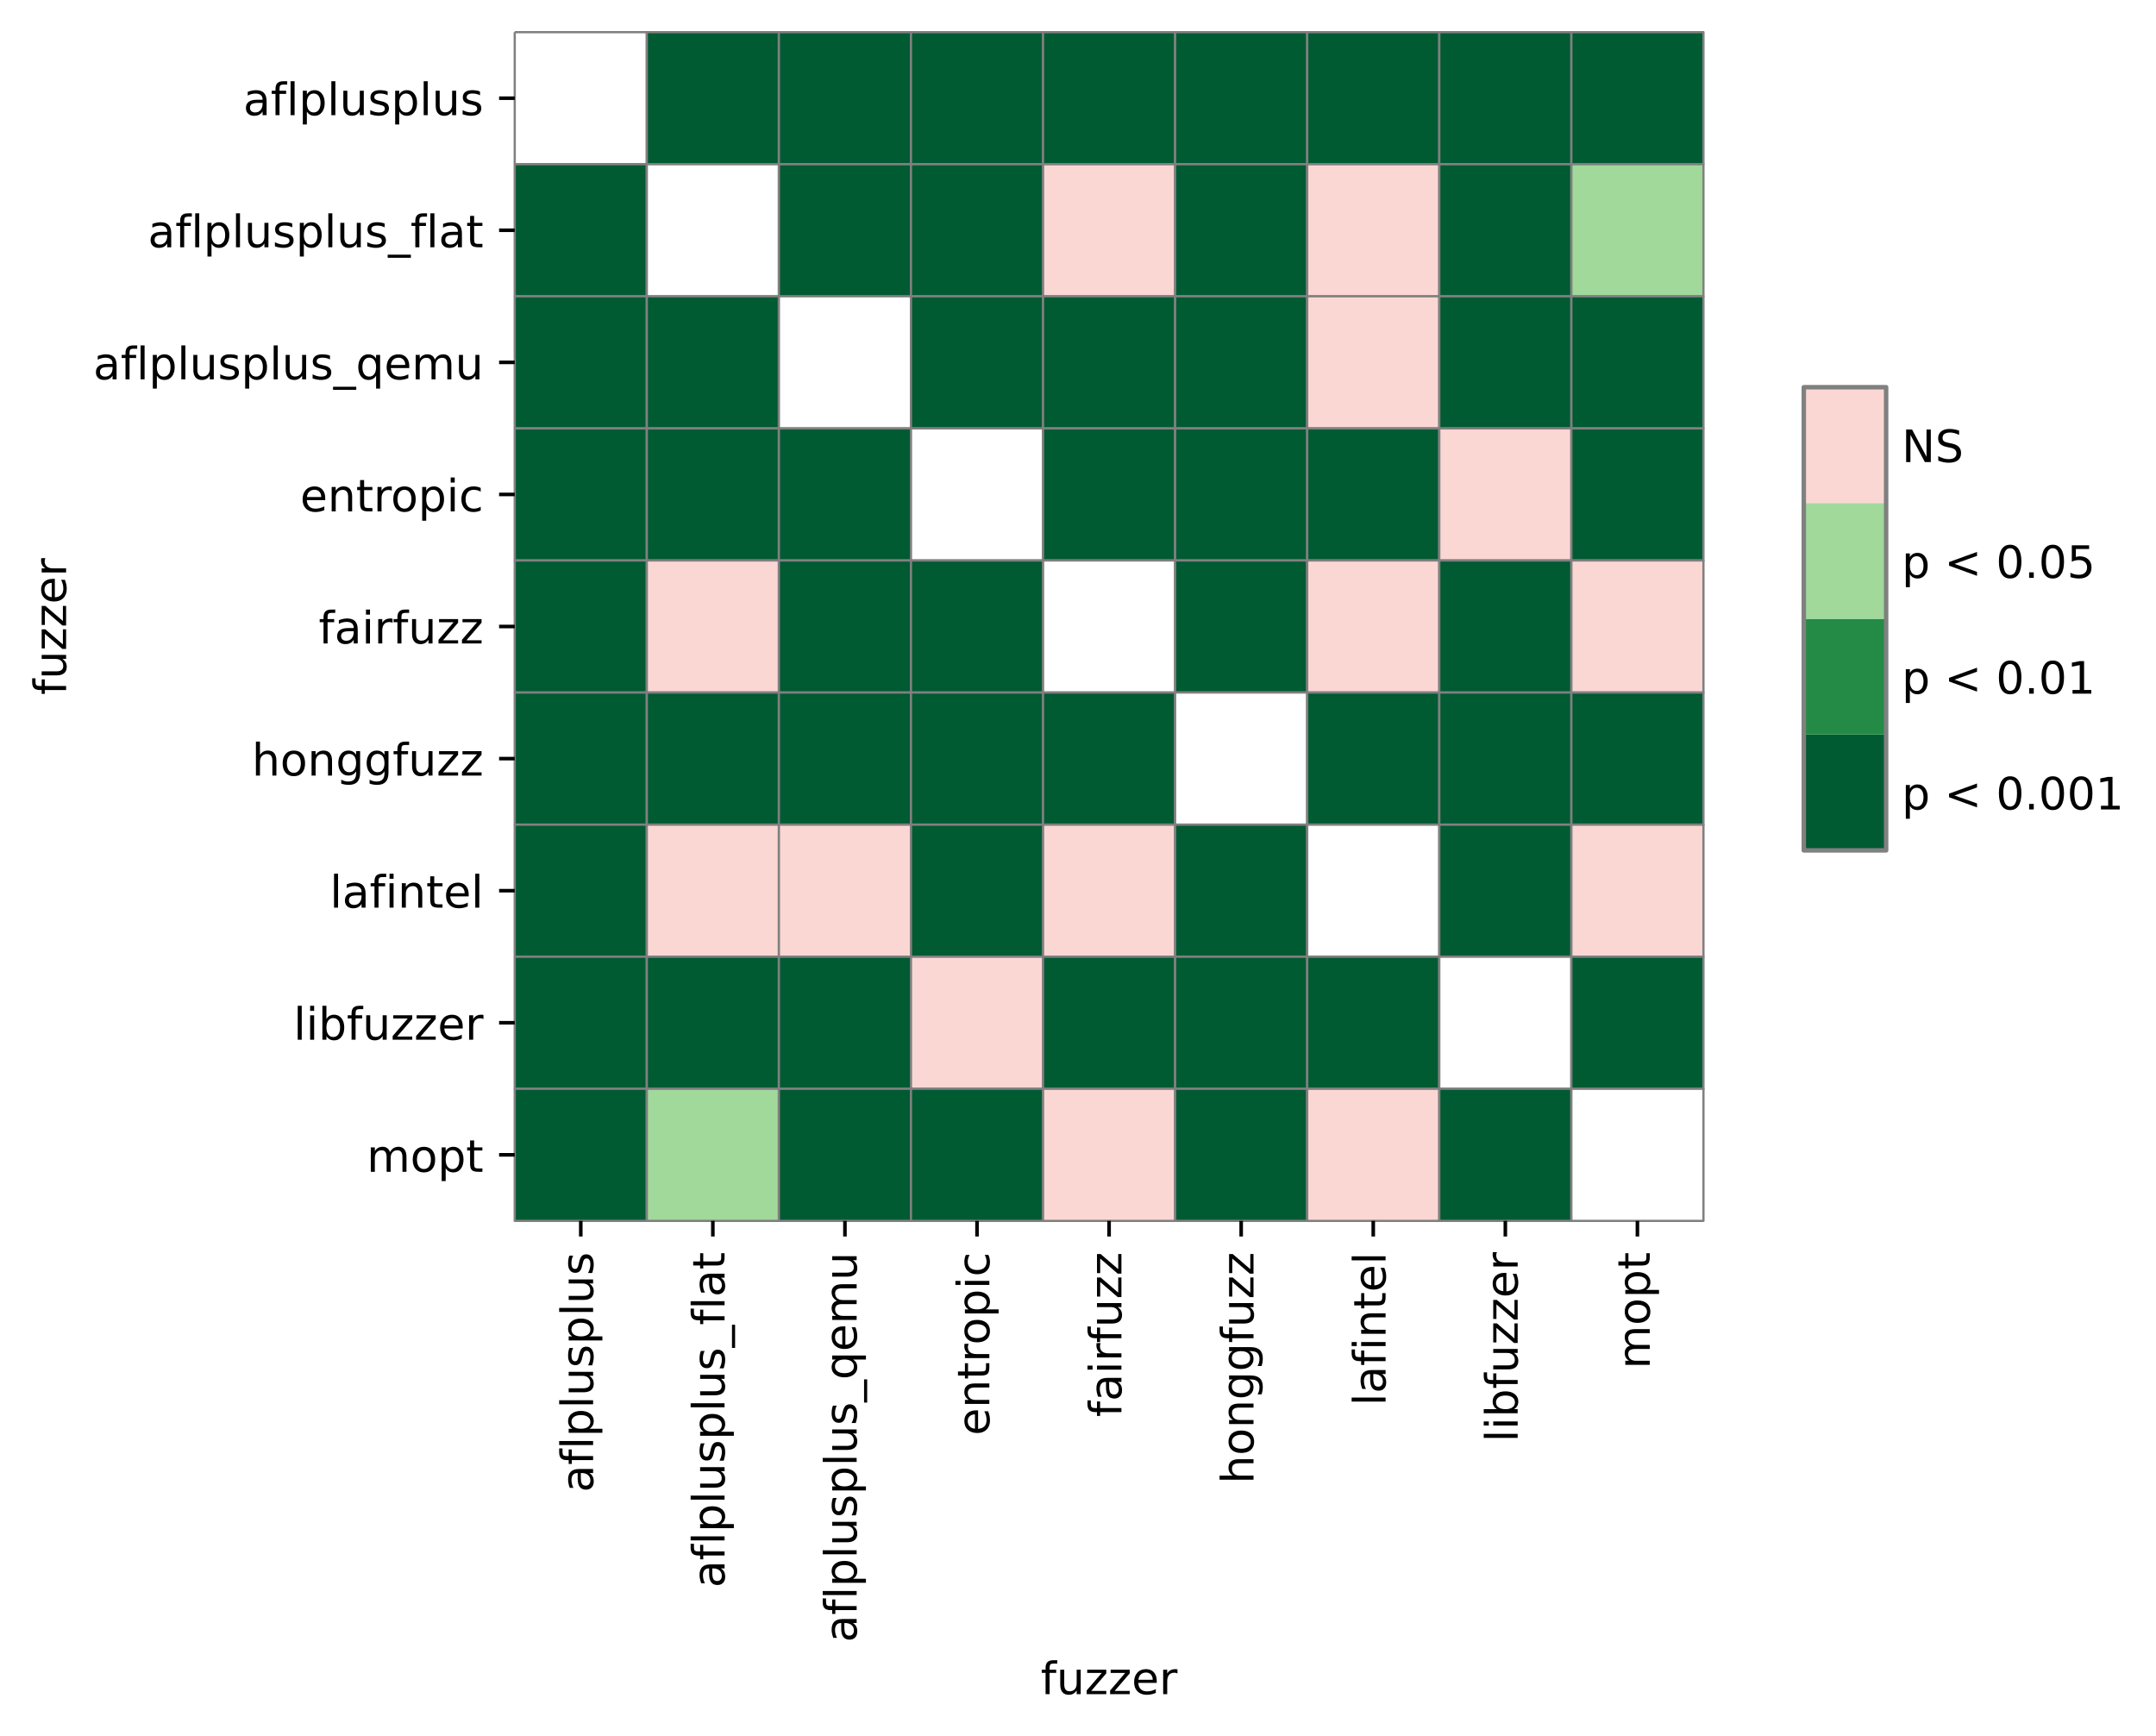 <?xml version="1.0" encoding="utf-8" standalone="no"?>
<!DOCTYPE svg PUBLIC "-//W3C//DTD SVG 1.1//EN"
  "http://www.w3.org/Graphics/SVG/1.1/DTD/svg11.dtd">
<!-- Created with matplotlib (https://matplotlib.org/) -->
<svg height="388.543pt" version="1.1" viewBox="0 0 482.652 388.543" width="482.652pt" xmlns="http://www.w3.org/2000/svg" xmlns:xlink="http://www.w3.org/1999/xlink">
 <defs>
  <style type="text/css">*{stroke-linecap:butt;stroke-linejoin:round;}</style>
 </defs>
 <g id="figure_1">
  <g id="patch_1">
   <path d="M 0 388.543 
L 482.652 388.543 
L 482.652 0 
L 0 0 
z
" style="fill:#ffffff;"/>
  </g>
  <g id="axes_1">
   <g id="patch_2">
    <path d="M 115.231 273.312 
L 381.343 273.312 
L 381.343 7.2 
L 115.231 7.2 
z
" style="fill:#ffffff;"/>
   </g>
   <g id="QuadMesh_1">
    <path d="M 115.231 7.2 
L 144.799 7.2 
L 144.799 36.768 
L 115.231 36.768 
L 115.231 7.2 
" style="fill:#ffffff;stroke:#808080;stroke-width:0.5;"/>
    <path d="M 144.799 7.2 
L 174.367 7.2 
L 174.367 36.768 
L 144.799 36.768 
L 144.799 7.2 
" style="fill:#005a32;stroke:#808080;stroke-width:0.5;"/>
    <path d="M 174.367 7.2 
L 203.935 7.2 
L 203.935 36.768 
L 174.367 36.768 
L 174.367 7.2 
" style="fill:#005a32;stroke:#808080;stroke-width:0.5;"/>
    <path d="M 203.935 7.2 
L 233.503 7.2 
L 233.503 36.768 
L 203.935 36.768 
L 203.935 7.2 
" style="fill:#005a32;stroke:#808080;stroke-width:0.5;"/>
    <path d="M 233.503 7.2 
L 263.071 7.2 
L 263.071 36.768 
L 233.503 36.768 
L 233.503 7.2 
" style="fill:#005a32;stroke:#808080;stroke-width:0.5;"/>
    <path d="M 263.071 7.2 
L 292.639 7.2 
L 292.639 36.768 
L 263.071 36.768 
L 263.071 7.2 
" style="fill:#005a32;stroke:#808080;stroke-width:0.5;"/>
    <path d="M 292.639 7.2 
L 322.207 7.2 
L 322.207 36.768 
L 292.639 36.768 
L 292.639 7.2 
" style="fill:#005a32;stroke:#808080;stroke-width:0.5;"/>
    <path d="M 322.207 7.2 
L 351.775 7.2 
L 351.775 36.768 
L 322.207 36.768 
L 322.207 7.2 
" style="fill:#005a32;stroke:#808080;stroke-width:0.5;"/>
    <path d="M 351.775 7.2 
L 381.343 7.2 
L 381.343 36.768 
L 351.775 36.768 
L 351.775 7.2 
" style="fill:#005a32;stroke:#808080;stroke-width:0.5;"/>
    <path d="M 115.231 36.768 
L 144.799 36.768 
L 144.799 66.336 
L 115.231 66.336 
L 115.231 36.768 
" style="fill:#005a32;stroke:#808080;stroke-width:0.5;"/>
    <path d="M 144.799 36.768 
L 174.367 36.768 
L 174.367 66.336 
L 144.799 66.336 
L 144.799 36.768 
" style="fill:#ffffff;stroke:#808080;stroke-width:0.5;"/>
    <path d="M 174.367 36.768 
L 203.935 36.768 
L 203.935 66.336 
L 174.367 66.336 
L 174.367 36.768 
" style="fill:#005a32;stroke:#808080;stroke-width:0.5;"/>
    <path d="M 203.935 36.768 
L 233.503 36.768 
L 233.503 66.336 
L 203.935 66.336 
L 203.935 36.768 
" style="fill:#005a32;stroke:#808080;stroke-width:0.5;"/>
    <path d="M 233.503 36.768 
L 263.071 36.768 
L 263.071 66.336 
L 233.503 66.336 
L 233.503 36.768 
" style="fill:#fbd7d4;stroke:#808080;stroke-width:0.5;"/>
    <path d="M 263.071 36.768 
L 292.639 36.768 
L 292.639 66.336 
L 263.071 66.336 
L 263.071 36.768 
" style="fill:#005a32;stroke:#808080;stroke-width:0.5;"/>
    <path d="M 292.639 36.768 
L 322.207 36.768 
L 322.207 66.336 
L 292.639 66.336 
L 292.639 36.768 
" style="fill:#fbd7d4;stroke:#808080;stroke-width:0.5;"/>
    <path d="M 322.207 36.768 
L 351.775 36.768 
L 351.775 66.336 
L 322.207 66.336 
L 322.207 36.768 
" style="fill:#005a32;stroke:#808080;stroke-width:0.5;"/>
    <path d="M 351.775 36.768 
L 381.343 36.768 
L 381.343 66.336 
L 351.775 66.336 
L 351.775 36.768 
" style="fill:#a1d99b;stroke:#808080;stroke-width:0.5;"/>
    <path d="M 115.231 66.336 
L 144.799 66.336 
L 144.799 95.904 
L 115.231 95.904 
L 115.231 66.336 
" style="fill:#005a32;stroke:#808080;stroke-width:0.5;"/>
    <path d="M 144.799 66.336 
L 174.367 66.336 
L 174.367 95.904 
L 144.799 95.904 
L 144.799 66.336 
" style="fill:#005a32;stroke:#808080;stroke-width:0.5;"/>
    <path d="M 174.367 66.336 
L 203.935 66.336 
L 203.935 95.904 
L 174.367 95.904 
L 174.367 66.336 
" style="fill:#ffffff;stroke:#808080;stroke-width:0.5;"/>
    <path d="M 203.935 66.336 
L 233.503 66.336 
L 233.503 95.904 
L 203.935 95.904 
L 203.935 66.336 
" style="fill:#005a32;stroke:#808080;stroke-width:0.5;"/>
    <path d="M 233.503 66.336 
L 263.071 66.336 
L 263.071 95.904 
L 233.503 95.904 
L 233.503 66.336 
" style="fill:#005a32;stroke:#808080;stroke-width:0.5;"/>
    <path d="M 263.071 66.336 
L 292.639 66.336 
L 292.639 95.904 
L 263.071 95.904 
L 263.071 66.336 
" style="fill:#005a32;stroke:#808080;stroke-width:0.5;"/>
    <path d="M 292.639 66.336 
L 322.207 66.336 
L 322.207 95.904 
L 292.639 95.904 
L 292.639 66.336 
" style="fill:#fbd7d4;stroke:#808080;stroke-width:0.5;"/>
    <path d="M 322.207 66.336 
L 351.775 66.336 
L 351.775 95.904 
L 322.207 95.904 
L 322.207 66.336 
" style="fill:#005a32;stroke:#808080;stroke-width:0.5;"/>
    <path d="M 351.775 66.336 
L 381.343 66.336 
L 381.343 95.904 
L 351.775 95.904 
L 351.775 66.336 
" style="fill:#005a32;stroke:#808080;stroke-width:0.5;"/>
    <path d="M 115.231 95.904 
L 144.799 95.904 
L 144.799 125.472 
L 115.231 125.472 
L 115.231 95.904 
" style="fill:#005a32;stroke:#808080;stroke-width:0.5;"/>
    <path d="M 144.799 95.904 
L 174.367 95.904 
L 174.367 125.472 
L 144.799 125.472 
L 144.799 95.904 
" style="fill:#005a32;stroke:#808080;stroke-width:0.5;"/>
    <path d="M 174.367 95.904 
L 203.935 95.904 
L 203.935 125.472 
L 174.367 125.472 
L 174.367 95.904 
" style="fill:#005a32;stroke:#808080;stroke-width:0.5;"/>
    <path d="M 203.935 95.904 
L 233.503 95.904 
L 233.503 125.472 
L 203.935 125.472 
L 203.935 95.904 
" style="fill:#ffffff;stroke:#808080;stroke-width:0.5;"/>
    <path d="M 233.503 95.904 
L 263.071 95.904 
L 263.071 125.472 
L 233.503 125.472 
L 233.503 95.904 
" style="fill:#005a32;stroke:#808080;stroke-width:0.5;"/>
    <path d="M 263.071 95.904 
L 292.639 95.904 
L 292.639 125.472 
L 263.071 125.472 
L 263.071 95.904 
" style="fill:#005a32;stroke:#808080;stroke-width:0.5;"/>
    <path d="M 292.639 95.904 
L 322.207 95.904 
L 322.207 125.472 
L 292.639 125.472 
L 292.639 95.904 
" style="fill:#005a32;stroke:#808080;stroke-width:0.5;"/>
    <path d="M 322.207 95.904 
L 351.775 95.904 
L 351.775 125.472 
L 322.207 125.472 
L 322.207 95.904 
" style="fill:#fbd7d4;stroke:#808080;stroke-width:0.5;"/>
    <path d="M 351.775 95.904 
L 381.343 95.904 
L 381.343 125.472 
L 351.775 125.472 
L 351.775 95.904 
" style="fill:#005a32;stroke:#808080;stroke-width:0.5;"/>
    <path d="M 115.231 125.472 
L 144.799 125.472 
L 144.799 155.04 
L 115.231 155.04 
L 115.231 125.472 
" style="fill:#005a32;stroke:#808080;stroke-width:0.5;"/>
    <path d="M 144.799 125.472 
L 174.367 125.472 
L 174.367 155.04 
L 144.799 155.04 
L 144.799 125.472 
" style="fill:#fbd7d4;stroke:#808080;stroke-width:0.5;"/>
    <path d="M 174.367 125.472 
L 203.935 125.472 
L 203.935 155.04 
L 174.367 155.04 
L 174.367 125.472 
" style="fill:#005a32;stroke:#808080;stroke-width:0.5;"/>
    <path d="M 203.935 125.472 
L 233.503 125.472 
L 233.503 155.04 
L 203.935 155.04 
L 203.935 125.472 
" style="fill:#005a32;stroke:#808080;stroke-width:0.5;"/>
    <path d="M 233.503 125.472 
L 263.071 125.472 
L 263.071 155.04 
L 233.503 155.04 
L 233.503 125.472 
" style="fill:#ffffff;stroke:#808080;stroke-width:0.5;"/>
    <path d="M 263.071 125.472 
L 292.639 125.472 
L 292.639 155.04 
L 263.071 155.04 
L 263.071 125.472 
" style="fill:#005a32;stroke:#808080;stroke-width:0.5;"/>
    <path d="M 292.639 125.472 
L 322.207 125.472 
L 322.207 155.04 
L 292.639 155.04 
L 292.639 125.472 
" style="fill:#fbd7d4;stroke:#808080;stroke-width:0.5;"/>
    <path d="M 322.207 125.472 
L 351.775 125.472 
L 351.775 155.04 
L 322.207 155.04 
L 322.207 125.472 
" style="fill:#005a32;stroke:#808080;stroke-width:0.5;"/>
    <path d="M 351.775 125.472 
L 381.343 125.472 
L 381.343 155.04 
L 351.775 155.04 
L 351.775 125.472 
" style="fill:#fbd7d4;stroke:#808080;stroke-width:0.5;"/>
    <path d="M 115.231 155.04 
L 144.799 155.04 
L 144.799 184.608 
L 115.231 184.608 
L 115.231 155.04 
" style="fill:#005a32;stroke:#808080;stroke-width:0.5;"/>
    <path d="M 144.799 155.04 
L 174.367 155.04 
L 174.367 184.608 
L 144.799 184.608 
L 144.799 155.04 
" style="fill:#005a32;stroke:#808080;stroke-width:0.5;"/>
    <path d="M 174.367 155.04 
L 203.935 155.04 
L 203.935 184.608 
L 174.367 184.608 
L 174.367 155.04 
" style="fill:#005a32;stroke:#808080;stroke-width:0.5;"/>
    <path d="M 203.935 155.04 
L 233.503 155.04 
L 233.503 184.608 
L 203.935 184.608 
L 203.935 155.04 
" style="fill:#005a32;stroke:#808080;stroke-width:0.5;"/>
    <path d="M 233.503 155.04 
L 263.071 155.04 
L 263.071 184.608 
L 233.503 184.608 
L 233.503 155.04 
" style="fill:#005a32;stroke:#808080;stroke-width:0.5;"/>
    <path d="M 263.071 155.04 
L 292.639 155.04 
L 292.639 184.608 
L 263.071 184.608 
L 263.071 155.04 
" style="fill:#ffffff;stroke:#808080;stroke-width:0.5;"/>
    <path d="M 292.639 155.04 
L 322.207 155.04 
L 322.207 184.608 
L 292.639 184.608 
L 292.639 155.04 
" style="fill:#005a32;stroke:#808080;stroke-width:0.5;"/>
    <path d="M 322.207 155.04 
L 351.775 155.04 
L 351.775 184.608 
L 322.207 184.608 
L 322.207 155.04 
" style="fill:#005a32;stroke:#808080;stroke-width:0.5;"/>
    <path d="M 351.775 155.04 
L 381.343 155.04 
L 381.343 184.608 
L 351.775 184.608 
L 351.775 155.04 
" style="fill:#005a32;stroke:#808080;stroke-width:0.5;"/>
    <path d="M 115.231 184.608 
L 144.799 184.608 
L 144.799 214.176 
L 115.231 214.176 
L 115.231 184.608 
" style="fill:#005a32;stroke:#808080;stroke-width:0.5;"/>
    <path d="M 144.799 184.608 
L 174.367 184.608 
L 174.367 214.176 
L 144.799 214.176 
L 144.799 184.608 
" style="fill:#fbd7d4;stroke:#808080;stroke-width:0.5;"/>
    <path d="M 174.367 184.608 
L 203.935 184.608 
L 203.935 214.176 
L 174.367 214.176 
L 174.367 184.608 
" style="fill:#fbd7d4;stroke:#808080;stroke-width:0.5;"/>
    <path d="M 203.935 184.608 
L 233.503 184.608 
L 233.503 214.176 
L 203.935 214.176 
L 203.935 184.608 
" style="fill:#005a32;stroke:#808080;stroke-width:0.5;"/>
    <path d="M 233.503 184.608 
L 263.071 184.608 
L 263.071 214.176 
L 233.503 214.176 
L 233.503 184.608 
" style="fill:#fbd7d4;stroke:#808080;stroke-width:0.5;"/>
    <path d="M 263.071 184.608 
L 292.639 184.608 
L 292.639 214.176 
L 263.071 214.176 
L 263.071 184.608 
" style="fill:#005a32;stroke:#808080;stroke-width:0.5;"/>
    <path d="M 292.639 184.608 
L 322.207 184.608 
L 322.207 214.176 
L 292.639 214.176 
L 292.639 184.608 
" style="fill:#ffffff;stroke:#808080;stroke-width:0.5;"/>
    <path d="M 322.207 184.608 
L 351.775 184.608 
L 351.775 214.176 
L 322.207 214.176 
L 322.207 184.608 
" style="fill:#005a32;stroke:#808080;stroke-width:0.5;"/>
    <path d="M 351.775 184.608 
L 381.343 184.608 
L 381.343 214.176 
L 351.775 214.176 
L 351.775 184.608 
" style="fill:#fbd7d4;stroke:#808080;stroke-width:0.5;"/>
    <path d="M 115.231 214.176 
L 144.799 214.176 
L 144.799 243.744 
L 115.231 243.744 
L 115.231 214.176 
" style="fill:#005a32;stroke:#808080;stroke-width:0.5;"/>
    <path d="M 144.799 214.176 
L 174.367 214.176 
L 174.367 243.744 
L 144.799 243.744 
L 144.799 214.176 
" style="fill:#005a32;stroke:#808080;stroke-width:0.5;"/>
    <path d="M 174.367 214.176 
L 203.935 214.176 
L 203.935 243.744 
L 174.367 243.744 
L 174.367 214.176 
" style="fill:#005a32;stroke:#808080;stroke-width:0.5;"/>
    <path d="M 203.935 214.176 
L 233.503 214.176 
L 233.503 243.744 
L 203.935 243.744 
L 203.935 214.176 
" style="fill:#fbd7d4;stroke:#808080;stroke-width:0.5;"/>
    <path d="M 233.503 214.176 
L 263.071 214.176 
L 263.071 243.744 
L 233.503 243.744 
L 233.503 214.176 
" style="fill:#005a32;stroke:#808080;stroke-width:0.5;"/>
    <path d="M 263.071 214.176 
L 292.639 214.176 
L 292.639 243.744 
L 263.071 243.744 
L 263.071 214.176 
" style="fill:#005a32;stroke:#808080;stroke-width:0.5;"/>
    <path d="M 292.639 214.176 
L 322.207 214.176 
L 322.207 243.744 
L 292.639 243.744 
L 292.639 214.176 
" style="fill:#005a32;stroke:#808080;stroke-width:0.5;"/>
    <path d="M 322.207 214.176 
L 351.775 214.176 
L 351.775 243.744 
L 322.207 243.744 
L 322.207 214.176 
" style="fill:#ffffff;stroke:#808080;stroke-width:0.5;"/>
    <path d="M 351.775 214.176 
L 381.343 214.176 
L 381.343 243.744 
L 351.775 243.744 
L 351.775 214.176 
" style="fill:#005a32;stroke:#808080;stroke-width:0.5;"/>
    <path d="M 115.231 243.744 
L 144.799 243.744 
L 144.799 273.312 
L 115.231 273.312 
L 115.231 243.744 
" style="fill:#005a32;stroke:#808080;stroke-width:0.5;"/>
    <path d="M 144.799 243.744 
L 174.367 243.744 
L 174.367 273.312 
L 144.799 273.312 
L 144.799 243.744 
" style="fill:#a1d99b;stroke:#808080;stroke-width:0.5;"/>
    <path d="M 174.367 243.744 
L 203.935 243.744 
L 203.935 273.312 
L 174.367 273.312 
L 174.367 243.744 
" style="fill:#005a32;stroke:#808080;stroke-width:0.5;"/>
    <path d="M 203.935 243.744 
L 233.503 243.744 
L 233.503 273.312 
L 203.935 273.312 
L 203.935 243.744 
" style="fill:#005a32;stroke:#808080;stroke-width:0.5;"/>
    <path d="M 233.503 243.744 
L 263.071 243.744 
L 263.071 273.312 
L 233.503 273.312 
L 233.503 243.744 
" style="fill:#fbd7d4;stroke:#808080;stroke-width:0.5;"/>
    <path d="M 263.071 243.744 
L 292.639 243.744 
L 292.639 273.312 
L 263.071 273.312 
L 263.071 243.744 
" style="fill:#005a32;stroke:#808080;stroke-width:0.5;"/>
    <path d="M 292.639 243.744 
L 322.207 243.744 
L 322.207 273.312 
L 292.639 273.312 
L 292.639 243.744 
" style="fill:#fbd7d4;stroke:#808080;stroke-width:0.5;"/>
    <path d="M 322.207 243.744 
L 351.775 243.744 
L 351.775 273.312 
L 322.207 273.312 
L 322.207 243.744 
" style="fill:#005a32;stroke:#808080;stroke-width:0.5;"/>
    <path d="M 351.775 243.744 
L 381.343 243.744 
L 381.343 273.312 
L 351.775 273.312 
L 351.775 243.744 
" style="fill:#ffffff;stroke:#808080;stroke-width:0.5;"/>
   </g>
   <g id="matplotlib.axis_1">
    <g id="xtick_1">
     <g id="line2d_1">
      <defs>
       <path d="M 0 0 
L 0 3.5 
" id="mc0be6f03da" style="stroke:#000000;stroke-width:0.8;"/>
      </defs>
      <g>
       <use style="stroke:#000000;stroke-width:0.8;" x="130.015" xlink:href="#mc0be6f03da" y="273.312"/>
      </g>
     </g>
     <g id="text_1">
      <!-- aflplusplus -->
      <g transform="translate(132.775 334.085)rotate(-90)scale(0.1 -0.1)">
       <defs>
        <path d="M 34.281 27.484 
Q 23.391 27.484 19.188 25 
Q 14.984 22.516 14.984 16.5 
Q 14.984 11.719 18.141 8.906 
Q 21.297 6.109 26.703 6.109 
Q 34.188 6.109 38.703 11.406 
Q 43.219 16.703 43.219 25.484 
L 43.219 27.484 
z
M 52.203 31.203 
L 52.203 0 
L 43.219 0 
L 43.219 8.297 
Q 40.141 3.328 35.547 0.953 
Q 30.953 -1.422 24.312 -1.422 
Q 15.922 -1.422 10.953 3.297 
Q 6 8.016 6 15.922 
Q 6 25.141 12.172 29.828 
Q 18.359 34.516 30.609 34.516 
L 43.219 34.516 
L 43.219 35.406 
Q 43.219 41.609 39.141 45 
Q 35.062 48.391 27.688 48.391 
Q 23 48.391 18.547 47.266 
Q 14.109 46.141 10.016 43.891 
L 10.016 52.203 
Q 14.938 54.109 19.578 55.047 
Q 24.219 56 28.609 56 
Q 40.484 56 46.344 49.844 
Q 52.203 43.703 52.203 31.203 
z
" id="DejaVuSans-97"/>
        <path d="M 37.109 75.984 
L 37.109 68.5 
L 28.516 68.5 
Q 23.688 68.5 21.797 66.547 
Q 19.922 64.594 19.922 59.516 
L 19.922 54.688 
L 34.719 54.688 
L 34.719 47.703 
L 19.922 47.703 
L 19.922 0 
L 10.891 0 
L 10.891 47.703 
L 2.297 47.703 
L 2.297 54.688 
L 10.891 54.688 
L 10.891 58.5 
Q 10.891 67.625 15.141 71.797 
Q 19.391 75.984 28.609 75.984 
z
" id="DejaVuSans-102"/>
        <path d="M 9.422 75.984 
L 18.406 75.984 
L 18.406 0 
L 9.422 0 
z
" id="DejaVuSans-108"/>
        <path d="M 18.109 8.203 
L 18.109 -20.797 
L 9.078 -20.797 
L 9.078 54.688 
L 18.109 54.688 
L 18.109 46.391 
Q 20.953 51.266 25.266 53.625 
Q 29.594 56 35.594 56 
Q 45.562 56 51.781 48.094 
Q 58.016 40.188 58.016 27.297 
Q 58.016 14.406 51.781 6.484 
Q 45.562 -1.422 35.594 -1.422 
Q 29.594 -1.422 25.266 0.953 
Q 20.953 3.328 18.109 8.203 
z
M 48.688 27.297 
Q 48.688 37.203 44.609 42.844 
Q 40.531 48.484 33.406 48.484 
Q 26.266 48.484 22.188 42.844 
Q 18.109 37.203 18.109 27.297 
Q 18.109 17.391 22.188 11.75 
Q 26.266 6.109 33.406 6.109 
Q 40.531 6.109 44.609 11.75 
Q 48.688 17.391 48.688 27.297 
z
" id="DejaVuSans-112"/>
        <path d="M 8.5 21.578 
L 8.5 54.688 
L 17.484 54.688 
L 17.484 21.922 
Q 17.484 14.156 20.5 10.266 
Q 23.531 6.391 29.594 6.391 
Q 36.859 6.391 41.078 11.031 
Q 45.312 15.672 45.312 23.688 
L 45.312 54.688 
L 54.297 54.688 
L 54.297 0 
L 45.312 0 
L 45.312 8.406 
Q 42.047 3.422 37.719 1 
Q 33.406 -1.422 27.688 -1.422 
Q 18.266 -1.422 13.375 4.438 
Q 8.5 10.297 8.5 21.578 
z
M 31.109 56 
z
" id="DejaVuSans-117"/>
        <path d="M 44.281 53.078 
L 44.281 44.578 
Q 40.484 46.531 36.375 47.5 
Q 32.281 48.484 27.875 48.484 
Q 21.188 48.484 17.844 46.438 
Q 14.5 44.391 14.5 40.281 
Q 14.5 37.156 16.891 35.375 
Q 19.281 33.594 26.516 31.984 
L 29.594 31.297 
Q 39.156 29.25 43.188 25.516 
Q 47.219 21.781 47.219 15.094 
Q 47.219 7.469 41.188 3.016 
Q 35.156 -1.422 24.609 -1.422 
Q 20.219 -1.422 15.453 -0.562 
Q 10.688 0.297 5.422 2 
L 5.422 11.281 
Q 10.406 8.688 15.234 7.391 
Q 20.062 6.109 24.812 6.109 
Q 31.156 6.109 34.562 8.281 
Q 37.984 10.453 37.984 14.406 
Q 37.984 18.062 35.516 20.016 
Q 33.062 21.969 24.703 23.781 
L 21.578 24.516 
Q 13.234 26.266 9.516 29.906 
Q 5.812 33.547 5.812 39.891 
Q 5.812 47.609 11.281 51.797 
Q 16.75 56 26.812 56 
Q 31.781 56 36.172 55.266 
Q 40.578 54.547 44.281 53.078 
z
" id="DejaVuSans-115"/>
       </defs>
       <use xlink:href="#DejaVuSans-97"/>
       <use x="61.279" xlink:href="#DejaVuSans-102"/>
       <use x="96.484" xlink:href="#DejaVuSans-108"/>
       <use x="124.268" xlink:href="#DejaVuSans-112"/>
       <use x="187.744" xlink:href="#DejaVuSans-108"/>
       <use x="215.527" xlink:href="#DejaVuSans-117"/>
       <use x="278.906" xlink:href="#DejaVuSans-115"/>
       <use x="331.006" xlink:href="#DejaVuSans-112"/>
       <use x="394.482" xlink:href="#DejaVuSans-108"/>
       <use x="422.266" xlink:href="#DejaVuSans-117"/>
       <use x="485.645" xlink:href="#DejaVuSans-115"/>
      </g>
     </g>
    </g>
    <g id="xtick_2">
     <g id="line2d_2">
      <g>
       <use style="stroke:#000000;stroke-width:0.8;" x="159.583" xlink:href="#mc0be6f03da" y="273.312"/>
      </g>
     </g>
     <g id="text_2">
      <!-- aflplusplus_flat -->
      <g transform="translate(162.204 355.432)rotate(-90)scale(0.1 -0.1)">
       <defs>
        <path d="M 50.984 -16.609 
L 50.984 -23.578 
L -0.984 -23.578 
L -0.984 -16.609 
z
" id="DejaVuSans-95"/>
        <path d="M 18.312 70.219 
L 18.312 54.688 
L 36.812 54.688 
L 36.812 47.703 
L 18.312 47.703 
L 18.312 18.016 
Q 18.312 11.328 20.141 9.422 
Q 21.969 7.516 27.594 7.516 
L 36.812 7.516 
L 36.812 0 
L 27.594 0 
Q 17.188 0 13.234 3.875 
Q 9.281 7.766 9.281 18.016 
L 9.281 47.703 
L 2.688 47.703 
L 2.688 54.688 
L 9.281 54.688 
L 9.281 70.219 
z
" id="DejaVuSans-116"/>
       </defs>
       <use xlink:href="#DejaVuSans-97"/>
       <use x="61.279" xlink:href="#DejaVuSans-102"/>
       <use x="96.484" xlink:href="#DejaVuSans-108"/>
       <use x="124.268" xlink:href="#DejaVuSans-112"/>
       <use x="187.744" xlink:href="#DejaVuSans-108"/>
       <use x="215.527" xlink:href="#DejaVuSans-117"/>
       <use x="278.906" xlink:href="#DejaVuSans-115"/>
       <use x="331.006" xlink:href="#DejaVuSans-112"/>
       <use x="394.482" xlink:href="#DejaVuSans-108"/>
       <use x="422.266" xlink:href="#DejaVuSans-117"/>
       <use x="485.645" xlink:href="#DejaVuSans-115"/>
       <use x="537.744" xlink:href="#DejaVuSans-95"/>
       <use x="587.744" xlink:href="#DejaVuSans-102"/>
       <use x="622.949" xlink:href="#DejaVuSans-108"/>
       <use x="650.732" xlink:href="#DejaVuSans-97"/>
       <use x="712.012" xlink:href="#DejaVuSans-116"/>
      </g>
     </g>
    </g>
    <g id="xtick_3">
     <g id="line2d_3">
      <g>
       <use style="stroke:#000000;stroke-width:0.8;" x="189.151" xlink:href="#mc0be6f03da" y="273.312"/>
      </g>
     </g>
     <g id="text_3">
      <!-- aflplusplus_qemu -->
      <g transform="translate(191.772 367.665)rotate(-90)scale(0.1 -0.1)">
       <defs>
        <path d="M 14.797 27.297 
Q 14.797 17.391 18.875 11.75 
Q 22.953 6.109 30.078 6.109 
Q 37.203 6.109 41.297 11.75 
Q 45.406 17.391 45.406 27.297 
Q 45.406 37.203 41.297 42.844 
Q 37.203 48.484 30.078 48.484 
Q 22.953 48.484 18.875 42.844 
Q 14.797 37.203 14.797 27.297 
z
M 45.406 8.203 
Q 42.578 3.328 38.25 0.953 
Q 33.938 -1.422 27.875 -1.422 
Q 17.969 -1.422 11.734 6.484 
Q 5.516 14.406 5.516 27.297 
Q 5.516 40.188 11.734 48.094 
Q 17.969 56 27.875 56 
Q 33.938 56 38.25 53.625 
Q 42.578 51.266 45.406 46.391 
L 45.406 54.688 
L 54.391 54.688 
L 54.391 -20.797 
L 45.406 -20.797 
z
" id="DejaVuSans-113"/>
        <path d="M 56.203 29.594 
L 56.203 25.203 
L 14.891 25.203 
Q 15.484 15.922 20.484 11.062 
Q 25.484 6.203 34.422 6.203 
Q 39.594 6.203 44.453 7.469 
Q 49.312 8.734 54.109 11.281 
L 54.109 2.781 
Q 49.266 0.734 44.188 -0.344 
Q 39.109 -1.422 33.891 -1.422 
Q 20.797 -1.422 13.156 6.188 
Q 5.516 13.812 5.516 26.812 
Q 5.516 40.234 12.766 48.109 
Q 20.016 56 32.328 56 
Q 43.359 56 49.781 48.891 
Q 56.203 41.797 56.203 29.594 
z
M 47.219 32.234 
Q 47.125 39.594 43.094 43.984 
Q 39.062 48.391 32.422 48.391 
Q 24.906 48.391 20.391 44.141 
Q 15.875 39.891 15.188 32.172 
z
" id="DejaVuSans-101"/>
        <path d="M 52 44.188 
Q 55.375 50.25 60.062 53.125 
Q 64.75 56 71.094 56 
Q 79.641 56 84.281 50.016 
Q 88.922 44.047 88.922 33.016 
L 88.922 0 
L 79.891 0 
L 79.891 32.719 
Q 79.891 40.578 77.094 44.375 
Q 74.312 48.188 68.609 48.188 
Q 61.625 48.188 57.562 43.547 
Q 53.516 38.922 53.516 30.906 
L 53.516 0 
L 44.484 0 
L 44.484 32.719 
Q 44.484 40.625 41.703 44.406 
Q 38.922 48.188 33.109 48.188 
Q 26.219 48.188 22.156 43.531 
Q 18.109 38.875 18.109 30.906 
L 18.109 0 
L 9.078 0 
L 9.078 54.688 
L 18.109 54.688 
L 18.109 46.188 
Q 21.188 51.219 25.484 53.609 
Q 29.781 56 35.688 56 
Q 41.656 56 45.828 52.969 
Q 50 49.953 52 44.188 
z
" id="DejaVuSans-109"/>
       </defs>
       <use xlink:href="#DejaVuSans-97"/>
       <use x="61.279" xlink:href="#DejaVuSans-102"/>
       <use x="96.484" xlink:href="#DejaVuSans-108"/>
       <use x="124.268" xlink:href="#DejaVuSans-112"/>
       <use x="187.744" xlink:href="#DejaVuSans-108"/>
       <use x="215.527" xlink:href="#DejaVuSans-117"/>
       <use x="278.906" xlink:href="#DejaVuSans-115"/>
       <use x="331.006" xlink:href="#DejaVuSans-112"/>
       <use x="394.482" xlink:href="#DejaVuSans-108"/>
       <use x="422.266" xlink:href="#DejaVuSans-117"/>
       <use x="485.645" xlink:href="#DejaVuSans-115"/>
       <use x="537.744" xlink:href="#DejaVuSans-95"/>
       <use x="587.744" xlink:href="#DejaVuSans-113"/>
       <use x="651.221" xlink:href="#DejaVuSans-101"/>
       <use x="712.744" xlink:href="#DejaVuSans-109"/>
       <use x="810.156" xlink:href="#DejaVuSans-117"/>
      </g>
     </g>
    </g>
    <g id="xtick_4">
     <g id="line2d_4">
      <g>
       <use style="stroke:#000000;stroke-width:0.8;" x="218.719" xlink:href="#mc0be6f03da" y="273.312"/>
      </g>
     </g>
     <g id="text_4">
      <!-- entropic -->
      <g transform="translate(221.479 321.353)rotate(-90)scale(0.1 -0.1)">
       <defs>
        <path d="M 54.891 33.016 
L 54.891 0 
L 45.906 0 
L 45.906 32.719 
Q 45.906 40.484 42.875 44.328 
Q 39.844 48.188 33.797 48.188 
Q 26.516 48.188 22.312 43.547 
Q 18.109 38.922 18.109 30.906 
L 18.109 0 
L 9.078 0 
L 9.078 54.688 
L 18.109 54.688 
L 18.109 46.188 
Q 21.344 51.125 25.703 53.562 
Q 30.078 56 35.797 56 
Q 45.219 56 50.047 50.172 
Q 54.891 44.344 54.891 33.016 
z
" id="DejaVuSans-110"/>
        <path d="M 41.109 46.297 
Q 39.594 47.172 37.812 47.578 
Q 36.031 48 33.891 48 
Q 26.266 48 22.188 43.047 
Q 18.109 38.094 18.109 28.812 
L 18.109 0 
L 9.078 0 
L 9.078 54.688 
L 18.109 54.688 
L 18.109 46.188 
Q 20.953 51.172 25.484 53.578 
Q 30.031 56 36.531 56 
Q 37.453 56 38.578 55.875 
Q 39.703 55.766 41.062 55.516 
z
" id="DejaVuSans-114"/>
        <path d="M 30.609 48.391 
Q 23.391 48.391 19.188 42.75 
Q 14.984 37.109 14.984 27.297 
Q 14.984 17.484 19.156 11.844 
Q 23.344 6.203 30.609 6.203 
Q 37.797 6.203 41.984 11.859 
Q 46.188 17.531 46.188 27.297 
Q 46.188 37.016 41.984 42.703 
Q 37.797 48.391 30.609 48.391 
z
M 30.609 56 
Q 42.328 56 49.016 48.375 
Q 55.719 40.766 55.719 27.297 
Q 55.719 13.875 49.016 6.219 
Q 42.328 -1.422 30.609 -1.422 
Q 18.844 -1.422 12.172 6.219 
Q 5.516 13.875 5.516 27.297 
Q 5.516 40.766 12.172 48.375 
Q 18.844 56 30.609 56 
z
" id="DejaVuSans-111"/>
        <path d="M 9.422 54.688 
L 18.406 54.688 
L 18.406 0 
L 9.422 0 
z
M 9.422 75.984 
L 18.406 75.984 
L 18.406 64.594 
L 9.422 64.594 
z
" id="DejaVuSans-105"/>
        <path d="M 48.781 52.594 
L 48.781 44.188 
Q 44.969 46.297 41.141 47.344 
Q 37.312 48.391 33.406 48.391 
Q 24.656 48.391 19.812 42.844 
Q 14.984 37.312 14.984 27.297 
Q 14.984 17.281 19.812 11.734 
Q 24.656 6.203 33.406 6.203 
Q 37.312 6.203 41.141 7.25 
Q 44.969 8.297 48.781 10.406 
L 48.781 2.094 
Q 45.016 0.344 40.984 -0.531 
Q 36.969 -1.422 32.422 -1.422 
Q 20.062 -1.422 12.781 6.344 
Q 5.516 14.109 5.516 27.297 
Q 5.516 40.672 12.859 48.328 
Q 20.219 56 33.016 56 
Q 37.156 56 41.109 55.141 
Q 45.062 54.297 48.781 52.594 
z
" id="DejaVuSans-99"/>
       </defs>
       <use xlink:href="#DejaVuSans-101"/>
       <use x="61.523" xlink:href="#DejaVuSans-110"/>
       <use x="124.902" xlink:href="#DejaVuSans-116"/>
       <use x="164.111" xlink:href="#DejaVuSans-114"/>
       <use x="202.975" xlink:href="#DejaVuSans-111"/>
       <use x="264.156" xlink:href="#DejaVuSans-112"/>
       <use x="327.633" xlink:href="#DejaVuSans-105"/>
       <use x="355.416" xlink:href="#DejaVuSans-99"/>
      </g>
     </g>
    </g>
    <g id="xtick_5">
     <g id="line2d_5">
      <g>
       <use style="stroke:#000000;stroke-width:0.8;" x="248.287" xlink:href="#mc0be6f03da" y="273.312"/>
      </g>
     </g>
     <g id="text_5">
      <!-- fairfuzz -->
      <g transform="translate(251.047 317.204)rotate(-90)scale(0.1 -0.1)">
       <defs>
        <path d="M 5.516 54.688 
L 48.188 54.688 
L 48.188 46.484 
L 14.406 7.172 
L 48.188 7.172 
L 48.188 0 
L 4.297 0 
L 4.297 8.203 
L 38.094 47.516 
L 5.516 47.516 
z
" id="DejaVuSans-122"/>
       </defs>
       <use xlink:href="#DejaVuSans-102"/>
       <use x="35.205" xlink:href="#DejaVuSans-97"/>
       <use x="96.484" xlink:href="#DejaVuSans-105"/>
       <use x="124.268" xlink:href="#DejaVuSans-114"/>
       <use x="165.381" xlink:href="#DejaVuSans-102"/>
       <use x="200.586" xlink:href="#DejaVuSans-117"/>
       <use x="263.965" xlink:href="#DejaVuSans-122"/>
       <use x="316.455" xlink:href="#DejaVuSans-122"/>
      </g>
     </g>
    </g>
    <g id="xtick_6">
     <g id="line2d_6">
      <g>
       <use style="stroke:#000000;stroke-width:0.8;" x="277.855" xlink:href="#mc0be6f03da" y="273.312"/>
      </g>
     </g>
     <g id="text_6">
      <!-- honggfuzz -->
      <g transform="translate(280.615 332.157)rotate(-90)scale(0.1 -0.1)">
       <defs>
        <path d="M 54.891 33.016 
L 54.891 0 
L 45.906 0 
L 45.906 32.719 
Q 45.906 40.484 42.875 44.328 
Q 39.844 48.188 33.797 48.188 
Q 26.516 48.188 22.312 43.547 
Q 18.109 38.922 18.109 30.906 
L 18.109 0 
L 9.078 0 
L 9.078 75.984 
L 18.109 75.984 
L 18.109 46.188 
Q 21.344 51.125 25.703 53.562 
Q 30.078 56 35.797 56 
Q 45.219 56 50.047 50.172 
Q 54.891 44.344 54.891 33.016 
z
" id="DejaVuSans-104"/>
        <path d="M 45.406 27.984 
Q 45.406 37.75 41.375 43.109 
Q 37.359 48.484 30.078 48.484 
Q 22.859 48.484 18.828 43.109 
Q 14.797 37.75 14.797 27.984 
Q 14.797 18.266 18.828 12.891 
Q 22.859 7.516 30.078 7.516 
Q 37.359 7.516 41.375 12.891 
Q 45.406 18.266 45.406 27.984 
z
M 54.391 6.781 
Q 54.391 -7.172 48.188 -13.984 
Q 42 -20.797 29.203 -20.797 
Q 24.469 -20.797 20.266 -20.094 
Q 16.062 -19.391 12.109 -17.922 
L 12.109 -9.188 
Q 16.062 -11.328 19.922 -12.344 
Q 23.781 -13.375 27.781 -13.375 
Q 36.625 -13.375 41.016 -8.766 
Q 45.406 -4.156 45.406 5.172 
L 45.406 9.625 
Q 42.625 4.781 38.281 2.391 
Q 33.938 0 27.875 0 
Q 17.828 0 11.672 7.656 
Q 5.516 15.328 5.516 27.984 
Q 5.516 40.672 11.672 48.328 
Q 17.828 56 27.875 56 
Q 33.938 56 38.281 53.609 
Q 42.625 51.219 45.406 46.391 
L 45.406 54.688 
L 54.391 54.688 
z
" id="DejaVuSans-103"/>
       </defs>
       <use xlink:href="#DejaVuSans-104"/>
       <use x="63.379" xlink:href="#DejaVuSans-111"/>
       <use x="124.561" xlink:href="#DejaVuSans-110"/>
       <use x="187.939" xlink:href="#DejaVuSans-103"/>
       <use x="251.416" xlink:href="#DejaVuSans-103"/>
       <use x="314.893" xlink:href="#DejaVuSans-102"/>
       <use x="350.098" xlink:href="#DejaVuSans-117"/>
       <use x="413.477" xlink:href="#DejaVuSans-122"/>
       <use x="465.967" xlink:href="#DejaVuSans-122"/>
      </g>
     </g>
    </g>
    <g id="xtick_7">
     <g id="line2d_7">
      <g>
       <use style="stroke:#000000;stroke-width:0.8;" x="307.423" xlink:href="#mc0be6f03da" y="273.312"/>
      </g>
     </g>
     <g id="text_7">
      <!-- lafintel -->
      <g transform="translate(310.183 314.706)rotate(-90)scale(0.1 -0.1)">
       <use xlink:href="#DejaVuSans-108"/>
       <use x="27.783" xlink:href="#DejaVuSans-97"/>
       <use x="89.062" xlink:href="#DejaVuSans-102"/>
       <use x="124.268" xlink:href="#DejaVuSans-105"/>
       <use x="152.051" xlink:href="#DejaVuSans-110"/>
       <use x="215.43" xlink:href="#DejaVuSans-116"/>
       <use x="254.639" xlink:href="#DejaVuSans-101"/>
       <use x="316.162" xlink:href="#DejaVuSans-108"/>
      </g>
     </g>
    </g>
    <g id="xtick_8">
     <g id="line2d_8">
      <g>
       <use style="stroke:#000000;stroke-width:0.8;" x="336.991" xlink:href="#mc0be6f03da" y="273.312"/>
      </g>
     </g>
     <g id="text_8">
      <!-- libfuzzer -->
      <g transform="translate(339.751 322.835)rotate(-90)scale(0.1 -0.1)">
       <defs>
        <path d="M 48.688 27.297 
Q 48.688 37.203 44.609 42.844 
Q 40.531 48.484 33.406 48.484 
Q 26.266 48.484 22.188 42.844 
Q 18.109 37.203 18.109 27.297 
Q 18.109 17.391 22.188 11.75 
Q 26.266 6.109 33.406 6.109 
Q 40.531 6.109 44.609 11.75 
Q 48.688 17.391 48.688 27.297 
z
M 18.109 46.391 
Q 20.953 51.266 25.266 53.625 
Q 29.594 56 35.594 56 
Q 45.562 56 51.781 48.094 
Q 58.016 40.188 58.016 27.297 
Q 58.016 14.406 51.781 6.484 
Q 45.562 -1.422 35.594 -1.422 
Q 29.594 -1.422 25.266 0.953 
Q 20.953 3.328 18.109 8.203 
L 18.109 0 
L 9.078 0 
L 9.078 75.984 
L 18.109 75.984 
z
" id="DejaVuSans-98"/>
       </defs>
       <use xlink:href="#DejaVuSans-108"/>
       <use x="27.783" xlink:href="#DejaVuSans-105"/>
       <use x="55.566" xlink:href="#DejaVuSans-98"/>
       <use x="119.043" xlink:href="#DejaVuSans-102"/>
       <use x="154.248" xlink:href="#DejaVuSans-117"/>
       <use x="217.627" xlink:href="#DejaVuSans-122"/>
       <use x="270.117" xlink:href="#DejaVuSans-122"/>
       <use x="322.607" xlink:href="#DejaVuSans-101"/>
       <use x="384.131" xlink:href="#DejaVuSans-114"/>
      </g>
     </g>
    </g>
    <g id="xtick_9">
     <g id="line2d_9">
      <g>
       <use style="stroke:#000000;stroke-width:0.8;" x="366.559" xlink:href="#mc0be6f03da" y="273.312"/>
      </g>
     </g>
     <g id="text_9">
      <!-- mopt -->
      <g transform="translate(369.319 306.44)rotate(-90)scale(0.1 -0.1)">
       <use xlink:href="#DejaVuSans-109"/>
       <use x="97.412" xlink:href="#DejaVuSans-111"/>
       <use x="158.594" xlink:href="#DejaVuSans-112"/>
       <use x="222.07" xlink:href="#DejaVuSans-116"/>
      </g>
     </g>
    </g>
    <g id="text_10">
     <!-- fuzzer -->
     <g transform="translate(232.978 379.264)scale(0.1 -0.1)">
      <use xlink:href="#DejaVuSans-102"/>
      <use x="35.205" xlink:href="#DejaVuSans-117"/>
      <use x="98.584" xlink:href="#DejaVuSans-122"/>
      <use x="151.074" xlink:href="#DejaVuSans-122"/>
      <use x="203.564" xlink:href="#DejaVuSans-101"/>
      <use x="265.088" xlink:href="#DejaVuSans-114"/>
     </g>
    </g>
   </g>
   <g id="matplotlib.axis_2">
    <g id="ytick_1">
     <g id="line2d_10">
      <defs>
       <path d="M 0 0 
L -3.5 0 
" id="m0d87d9055d" style="stroke:#000000;stroke-width:0.8;"/>
      </defs>
      <g>
       <use style="stroke:#000000;stroke-width:0.8;" x="115.231" xlink:href="#m0d87d9055d" y="21.984"/>
      </g>
     </g>
     <g id="text_11">
      <!-- aflplusplus -->
      <g transform="translate(54.458 25.783)scale(0.1 -0.1)">
       <use xlink:href="#DejaVuSans-97"/>
       <use x="61.279" xlink:href="#DejaVuSans-102"/>
       <use x="96.484" xlink:href="#DejaVuSans-108"/>
       <use x="124.268" xlink:href="#DejaVuSans-112"/>
       <use x="187.744" xlink:href="#DejaVuSans-108"/>
       <use x="215.527" xlink:href="#DejaVuSans-117"/>
       <use x="278.906" xlink:href="#DejaVuSans-115"/>
       <use x="331.006" xlink:href="#DejaVuSans-112"/>
       <use x="394.482" xlink:href="#DejaVuSans-108"/>
       <use x="422.266" xlink:href="#DejaVuSans-117"/>
       <use x="485.645" xlink:href="#DejaVuSans-115"/>
      </g>
     </g>
    </g>
    <g id="ytick_2">
     <g id="line2d_11">
      <g>
       <use style="stroke:#000000;stroke-width:0.8;" x="115.231" xlink:href="#m0d87d9055d" y="51.552"/>
      </g>
     </g>
     <g id="text_12">
      <!-- aflplusplus_flat -->
      <g transform="translate(33.111 55.351)scale(0.1 -0.1)">
       <use xlink:href="#DejaVuSans-97"/>
       <use x="61.279" xlink:href="#DejaVuSans-102"/>
       <use x="96.484" xlink:href="#DejaVuSans-108"/>
       <use x="124.268" xlink:href="#DejaVuSans-112"/>
       <use x="187.744" xlink:href="#DejaVuSans-108"/>
       <use x="215.527" xlink:href="#DejaVuSans-117"/>
       <use x="278.906" xlink:href="#DejaVuSans-115"/>
       <use x="331.006" xlink:href="#DejaVuSans-112"/>
       <use x="394.482" xlink:href="#DejaVuSans-108"/>
       <use x="422.266" xlink:href="#DejaVuSans-117"/>
       <use x="485.645" xlink:href="#DejaVuSans-115"/>
       <use x="537.744" xlink:href="#DejaVuSans-95"/>
       <use x="587.744" xlink:href="#DejaVuSans-102"/>
       <use x="622.949" xlink:href="#DejaVuSans-108"/>
       <use x="650.732" xlink:href="#DejaVuSans-97"/>
       <use x="712.012" xlink:href="#DejaVuSans-116"/>
      </g>
     </g>
    </g>
    <g id="ytick_3">
     <g id="line2d_12">
      <g>
       <use style="stroke:#000000;stroke-width:0.8;" x="115.231" xlink:href="#m0d87d9055d" y="81.12"/>
      </g>
     </g>
     <g id="text_13">
      <!-- aflplusplus_qemu -->
      <g transform="translate(20.878 84.919)scale(0.1 -0.1)">
       <use xlink:href="#DejaVuSans-97"/>
       <use x="61.279" xlink:href="#DejaVuSans-102"/>
       <use x="96.484" xlink:href="#DejaVuSans-108"/>
       <use x="124.268" xlink:href="#DejaVuSans-112"/>
       <use x="187.744" xlink:href="#DejaVuSans-108"/>
       <use x="215.527" xlink:href="#DejaVuSans-117"/>
       <use x="278.906" xlink:href="#DejaVuSans-115"/>
       <use x="331.006" xlink:href="#DejaVuSans-112"/>
       <use x="394.482" xlink:href="#DejaVuSans-108"/>
       <use x="422.266" xlink:href="#DejaVuSans-117"/>
       <use x="485.645" xlink:href="#DejaVuSans-115"/>
       <use x="537.744" xlink:href="#DejaVuSans-95"/>
       <use x="587.744" xlink:href="#DejaVuSans-113"/>
       <use x="651.221" xlink:href="#DejaVuSans-101"/>
       <use x="712.744" xlink:href="#DejaVuSans-109"/>
       <use x="810.156" xlink:href="#DejaVuSans-117"/>
      </g>
     </g>
    </g>
    <g id="ytick_4">
     <g id="line2d_13">
      <g>
       <use style="stroke:#000000;stroke-width:0.8;" x="115.231" xlink:href="#m0d87d9055d" y="110.688"/>
      </g>
     </g>
     <g id="text_14">
      <!-- entropic -->
      <g transform="translate(67.191 114.487)scale(0.1 -0.1)">
       <use xlink:href="#DejaVuSans-101"/>
       <use x="61.523" xlink:href="#DejaVuSans-110"/>
       <use x="124.902" xlink:href="#DejaVuSans-116"/>
       <use x="164.111" xlink:href="#DejaVuSans-114"/>
       <use x="202.975" xlink:href="#DejaVuSans-111"/>
       <use x="264.156" xlink:href="#DejaVuSans-112"/>
       <use x="327.633" xlink:href="#DejaVuSans-105"/>
       <use x="355.416" xlink:href="#DejaVuSans-99"/>
      </g>
     </g>
    </g>
    <g id="ytick_5">
     <g id="line2d_14">
      <g>
       <use style="stroke:#000000;stroke-width:0.8;" x="115.231" xlink:href="#m0d87d9055d" y="140.256"/>
      </g>
     </g>
     <g id="text_15">
      <!-- fairfuzz -->
      <g transform="translate(71.339 144.055)scale(0.1 -0.1)">
       <use xlink:href="#DejaVuSans-102"/>
       <use x="35.205" xlink:href="#DejaVuSans-97"/>
       <use x="96.484" xlink:href="#DejaVuSans-105"/>
       <use x="124.268" xlink:href="#DejaVuSans-114"/>
       <use x="165.381" xlink:href="#DejaVuSans-102"/>
       <use x="200.586" xlink:href="#DejaVuSans-117"/>
       <use x="263.965" xlink:href="#DejaVuSans-122"/>
       <use x="316.455" xlink:href="#DejaVuSans-122"/>
      </g>
     </g>
    </g>
    <g id="ytick_6">
     <g id="line2d_15">
      <g>
       <use style="stroke:#000000;stroke-width:0.8;" x="115.231" xlink:href="#m0d87d9055d" y="169.824"/>
      </g>
     </g>
     <g id="text_16">
      <!-- honggfuzz -->
      <g transform="translate(56.386 173.623)scale(0.1 -0.1)">
       <use xlink:href="#DejaVuSans-104"/>
       <use x="63.379" xlink:href="#DejaVuSans-111"/>
       <use x="124.561" xlink:href="#DejaVuSans-110"/>
       <use x="187.939" xlink:href="#DejaVuSans-103"/>
       <use x="251.416" xlink:href="#DejaVuSans-103"/>
       <use x="314.893" xlink:href="#DejaVuSans-102"/>
       <use x="350.098" xlink:href="#DejaVuSans-117"/>
       <use x="413.477" xlink:href="#DejaVuSans-122"/>
       <use x="465.967" xlink:href="#DejaVuSans-122"/>
      </g>
     </g>
    </g>
    <g id="ytick_7">
     <g id="line2d_16">
      <g>
       <use style="stroke:#000000;stroke-width:0.8;" x="115.231" xlink:href="#m0d87d9055d" y="199.392"/>
      </g>
     </g>
     <g id="text_17">
      <!-- lafintel -->
      <g transform="translate(73.838 203.191)scale(0.1 -0.1)">
       <use xlink:href="#DejaVuSans-108"/>
       <use x="27.783" xlink:href="#DejaVuSans-97"/>
       <use x="89.062" xlink:href="#DejaVuSans-102"/>
       <use x="124.268" xlink:href="#DejaVuSans-105"/>
       <use x="152.051" xlink:href="#DejaVuSans-110"/>
       <use x="215.43" xlink:href="#DejaVuSans-116"/>
       <use x="254.639" xlink:href="#DejaVuSans-101"/>
       <use x="316.162" xlink:href="#DejaVuSans-108"/>
      </g>
     </g>
    </g>
    <g id="ytick_8">
     <g id="line2d_17">
      <g>
       <use style="stroke:#000000;stroke-width:0.8;" x="115.231" xlink:href="#m0d87d9055d" y="228.96"/>
      </g>
     </g>
     <g id="text_18">
      <!-- libfuzzer -->
      <g transform="translate(65.708 232.759)scale(0.1 -0.1)">
       <use xlink:href="#DejaVuSans-108"/>
       <use x="27.783" xlink:href="#DejaVuSans-105"/>
       <use x="55.566" xlink:href="#DejaVuSans-98"/>
       <use x="119.043" xlink:href="#DejaVuSans-102"/>
       <use x="154.248" xlink:href="#DejaVuSans-117"/>
       <use x="217.627" xlink:href="#DejaVuSans-122"/>
       <use x="270.117" xlink:href="#DejaVuSans-122"/>
       <use x="322.607" xlink:href="#DejaVuSans-101"/>
       <use x="384.131" xlink:href="#DejaVuSans-114"/>
      </g>
     </g>
    </g>
    <g id="ytick_9">
     <g id="line2d_18">
      <g>
       <use style="stroke:#000000;stroke-width:0.8;" x="115.231" xlink:href="#m0d87d9055d" y="258.528"/>
      </g>
     </g>
     <g id="text_19">
      <!-- mopt -->
      <g transform="translate(82.103 262.327)scale(0.1 -0.1)">
       <use xlink:href="#DejaVuSans-109"/>
       <use x="97.412" xlink:href="#DejaVuSans-111"/>
       <use x="158.594" xlink:href="#DejaVuSans-112"/>
       <use x="222.07" xlink:href="#DejaVuSans-116"/>
      </g>
     </g>
    </g>
    <g id="text_20">
     <!-- fuzzer -->
     <g transform="translate(14.798 155.565)rotate(-90)scale(0.1 -0.1)">
      <use xlink:href="#DejaVuSans-102"/>
      <use x="35.205" xlink:href="#DejaVuSans-117"/>
      <use x="98.584" xlink:href="#DejaVuSans-122"/>
      <use x="151.074" xlink:href="#DejaVuSans-122"/>
      <use x="203.564" xlink:href="#DejaVuSans-101"/>
      <use x="265.088" xlink:href="#DejaVuSans-114"/>
     </g>
    </g>
   </g>
  </g>
  <g id="axes_2">
   <g id="patch_3">
    <path clip-path="url(#pcf113044f1)" d="M 403.807 190.368 
L 403.807 164.448 
L 403.807 112.608 
L 403.807 86.688 
L 422.239 86.688 
L 422.239 112.608 
L 422.239 164.448 
L 422.239 190.368 
z
" style="fill:#ffffff;stroke:#ffffff;stroke-linejoin:miter;stroke-width:0.01;"/>
   </g>
   <g id="QuadMesh_2">
    <path clip-path="url(#pcf113044f1)" d="M 403.807 190.368 
L 422.239 190.368 
L 422.239 164.448 
L 403.807 164.448 
L 403.807 190.368 
" style="fill:#005a32;"/>
    <path clip-path="url(#pcf113044f1)" d="M 403.807 164.448 
L 422.239 164.448 
L 422.239 138.528 
L 403.807 138.528 
L 403.807 164.448 
" style="fill:#238b45;"/>
    <path clip-path="url(#pcf113044f1)" d="M 403.807 138.528 
L 422.239 138.528 
L 422.239 112.608 
L 403.807 112.608 
L 403.807 138.528 
" style="fill:#a1d99b;"/>
    <path clip-path="url(#pcf113044f1)" d="M 403.807 112.608 
L 422.239 112.608 
L 422.239 86.688 
L 403.807 86.688 
L 403.807 112.608 
" style="fill:#fbd7d4;"/>
   </g>
   <g id="matplotlib.axis_3"/>
   <g id="matplotlib.axis_4">
    <g id="ytick_10">
     <g id="line2d_19"/>
     <g id="text_21">
      <!-- p &lt; 0.001 -->
      <g transform="translate(425.739 181.207)scale(0.1 -0.1)">
       <defs>
        <path id="DejaVuSans-32"/>
        <path d="M 73.188 49.219 
L 22.797 31.297 
L 73.188 13.484 
L 73.188 4.594 
L 10.594 27.297 
L 10.594 35.406 
L 73.188 58.109 
z
" id="DejaVuSans-60"/>
        <path d="M 31.781 66.406 
Q 24.172 66.406 20.328 58.906 
Q 16.5 51.422 16.5 36.375 
Q 16.5 21.391 20.328 13.891 
Q 24.172 6.391 31.781 6.391 
Q 39.453 6.391 43.281 13.891 
Q 47.125 21.391 47.125 36.375 
Q 47.125 51.422 43.281 58.906 
Q 39.453 66.406 31.781 66.406 
z
M 31.781 74.219 
Q 44.047 74.219 50.516 64.516 
Q 56.984 54.828 56.984 36.375 
Q 56.984 17.969 50.516 8.266 
Q 44.047 -1.422 31.781 -1.422 
Q 19.531 -1.422 13.062 8.266 
Q 6.594 17.969 6.594 36.375 
Q 6.594 54.828 13.062 64.516 
Q 19.531 74.219 31.781 74.219 
z
" id="DejaVuSans-48"/>
        <path d="M 10.688 12.406 
L 21 12.406 
L 21 0 
L 10.688 0 
z
" id="DejaVuSans-46"/>
        <path d="M 12.406 8.297 
L 28.516 8.297 
L 28.516 63.922 
L 10.984 60.406 
L 10.984 69.391 
L 28.422 72.906 
L 38.281 72.906 
L 38.281 8.297 
L 54.391 8.297 
L 54.391 0 
L 12.406 0 
z
" id="DejaVuSans-49"/>
       </defs>
       <use xlink:href="#DejaVuSans-112"/>
       <use x="63.477" xlink:href="#DejaVuSans-32"/>
       <use x="95.264" xlink:href="#DejaVuSans-60"/>
       <use x="179.053" xlink:href="#DejaVuSans-32"/>
       <use x="210.84" xlink:href="#DejaVuSans-48"/>
       <use x="274.463" xlink:href="#DejaVuSans-46"/>
       <use x="306.25" xlink:href="#DejaVuSans-48"/>
       <use x="369.873" xlink:href="#DejaVuSans-48"/>
       <use x="433.496" xlink:href="#DejaVuSans-49"/>
      </g>
     </g>
    </g>
    <g id="ytick_11">
     <g id="line2d_20"/>
     <g id="text_22">
      <!-- p &lt; 0.01 -->
      <g transform="translate(425.739 155.287)scale(0.1 -0.1)">
       <use xlink:href="#DejaVuSans-112"/>
       <use x="63.477" xlink:href="#DejaVuSans-32"/>
       <use x="95.264" xlink:href="#DejaVuSans-60"/>
       <use x="179.053" xlink:href="#DejaVuSans-32"/>
       <use x="210.84" xlink:href="#DejaVuSans-48"/>
       <use x="274.463" xlink:href="#DejaVuSans-46"/>
       <use x="306.25" xlink:href="#DejaVuSans-48"/>
       <use x="369.873" xlink:href="#DejaVuSans-49"/>
      </g>
     </g>
    </g>
    <g id="ytick_12">
     <g id="line2d_21"/>
     <g id="text_23">
      <!-- p &lt; 0.05 -->
      <g transform="translate(425.739 129.367)scale(0.1 -0.1)">
       <defs>
        <path d="M 10.797 72.906 
L 49.516 72.906 
L 49.516 64.594 
L 19.828 64.594 
L 19.828 46.734 
Q 21.969 47.469 24.109 47.828 
Q 26.266 48.188 28.422 48.188 
Q 40.625 48.188 47.75 41.5 
Q 54.891 34.812 54.891 23.391 
Q 54.891 11.625 47.562 5.094 
Q 40.234 -1.422 26.906 -1.422 
Q 22.312 -1.422 17.547 -0.641 
Q 12.797 0.141 7.719 1.703 
L 7.719 11.625 
Q 12.109 9.234 16.797 8.062 
Q 21.484 6.891 26.703 6.891 
Q 35.156 6.891 40.078 11.328 
Q 45.016 15.766 45.016 23.391 
Q 45.016 31 40.078 35.438 
Q 35.156 39.891 26.703 39.891 
Q 22.75 39.891 18.812 39.016 
Q 14.891 38.141 10.797 36.281 
z
" id="DejaVuSans-53"/>
       </defs>
       <use xlink:href="#DejaVuSans-112"/>
       <use x="63.477" xlink:href="#DejaVuSans-32"/>
       <use x="95.264" xlink:href="#DejaVuSans-60"/>
       <use x="179.053" xlink:href="#DejaVuSans-32"/>
       <use x="210.84" xlink:href="#DejaVuSans-48"/>
       <use x="274.463" xlink:href="#DejaVuSans-46"/>
       <use x="306.25" xlink:href="#DejaVuSans-48"/>
       <use x="369.873" xlink:href="#DejaVuSans-53"/>
      </g>
     </g>
    </g>
    <g id="ytick_13">
     <g id="line2d_22"/>
     <g id="text_24">
      <!-- NS -->
      <g transform="translate(425.739 103.447)scale(0.1 -0.1)">
       <defs>
        <path d="M 9.812 72.906 
L 23.094 72.906 
L 55.422 11.922 
L 55.422 72.906 
L 64.984 72.906 
L 64.984 0 
L 51.703 0 
L 19.391 60.984 
L 19.391 0 
L 9.812 0 
z
" id="DejaVuSans-78"/>
        <path d="M 53.516 70.516 
L 53.516 60.891 
Q 47.906 63.578 42.922 64.891 
Q 37.938 66.219 33.297 66.219 
Q 25.25 66.219 20.875 63.094 
Q 16.5 59.969 16.5 54.203 
Q 16.5 49.359 19.406 46.891 
Q 22.312 44.438 30.422 42.922 
L 36.375 41.703 
Q 47.406 39.594 52.656 34.297 
Q 57.906 29 57.906 20.125 
Q 57.906 9.516 50.797 4.047 
Q 43.703 -1.422 29.984 -1.422 
Q 24.812 -1.422 18.969 -0.25 
Q 13.141 0.922 6.891 3.219 
L 6.891 13.375 
Q 12.891 10.016 18.656 8.297 
Q 24.422 6.594 29.984 6.594 
Q 38.422 6.594 43.016 9.906 
Q 47.609 13.234 47.609 19.391 
Q 47.609 24.75 44.312 27.781 
Q 41.016 30.812 33.5 32.328 
L 27.484 33.5 
Q 16.453 35.688 11.516 40.375 
Q 6.594 45.062 6.594 53.422 
Q 6.594 63.094 13.406 68.656 
Q 20.219 74.219 32.172 74.219 
Q 37.312 74.219 42.625 73.281 
Q 47.953 72.359 53.516 70.516 
z
" id="DejaVuSans-83"/>
       </defs>
       <use xlink:href="#DejaVuSans-78"/>
       <use x="74.805" xlink:href="#DejaVuSans-83"/>
      </g>
     </g>
    </g>
   </g>
   <g id="patch_4">
    <path d="M 403.807 190.368 
L 403.807 164.448 
L 403.807 112.608 
L 403.807 86.688 
L 422.239 86.688 
L 422.239 112.608 
L 422.239 164.448 
L 422.239 190.368 
z
" style="fill:none;stroke:#808080;stroke-linejoin:miter;"/>
   </g>
  </g>
 </g>
 <defs>
  <clipPath id="pcf113044f1">
   <rect height="103.68" width="18.432" x="403.807" y="86.688"/>
  </clipPath>
 </defs>
</svg>
